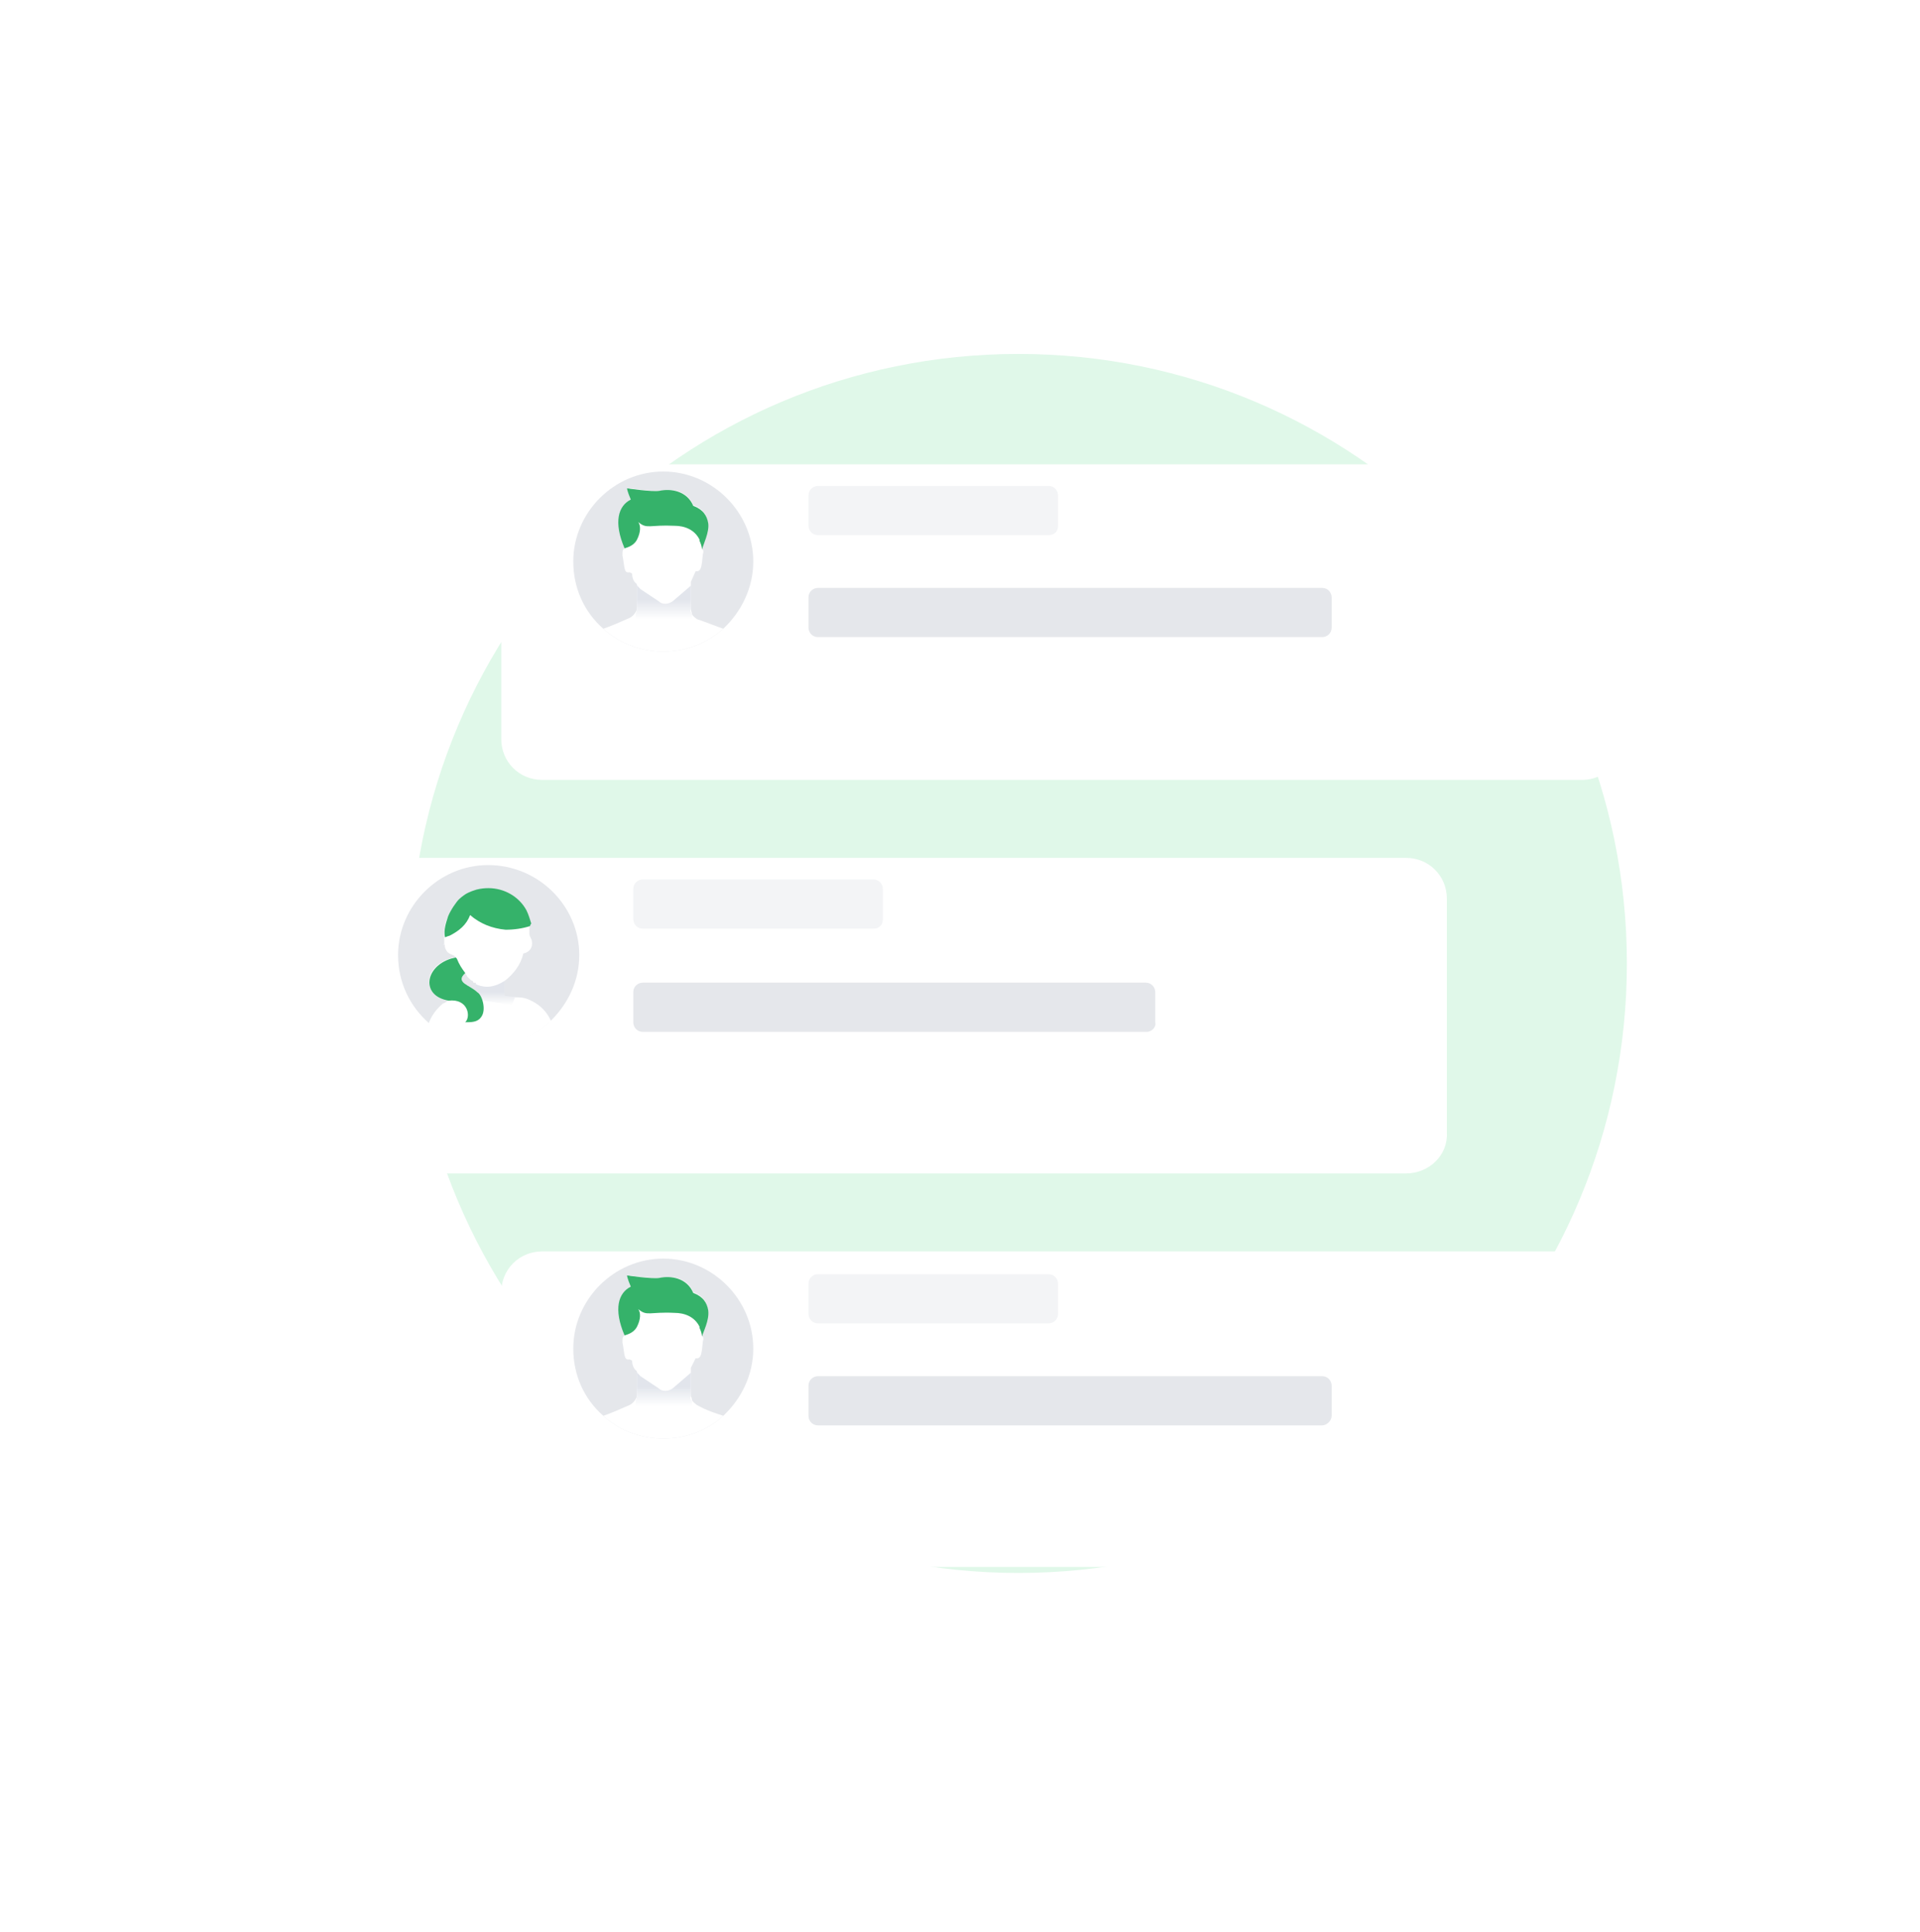 <svg width="160" height="161" viewBox="0 0 160 161" fill="none" xmlns="http://www.w3.org/2000/svg">
<path d="M84.872 131.1C112.872 131.1 135.572 108.4 135.572 80.3C135.572 52.2 112.872 29.5 84.872 29.5C56.872 29.5 34.172 52.2 34.172 80.3C34.172 108.4 56.872 131.1 84.872 131.1Z" fill="#E0F8E9"/>
<g filter="url(#filter0_d_1698_10842)">
<path d="M131.872 60H45.172C43.273 60 41.773 58.5 41.773 56.6V37.1C41.773 35.2 43.273 33.7 45.172 33.7H131.772C133.672 33.7 135.172 35.2 135.172 37.1V56.6C135.272 58.5 133.672 60 131.872 60Z" fill="white"/>
</g>
<path d="M62.773 46.8C62.773 49 61.773 51 60.273 52.4C58.972 53.6 57.172 54.3 55.273 54.3C53.373 54.3 51.572 53.6 50.273 52.4C48.672 51 47.773 49 47.773 46.8C47.773 42.7 51.172 39.3 55.273 39.3C59.373 39.3 62.773 42.7 62.773 46.8Z" fill="#E5E7EB"/>
<path d="M60.273 52.4C58.972 53.6 57.172 54.3 55.273 54.3C53.373 54.3 51.572 53.6 50.273 52.4C50.873 52.2 51.572 51.9 52.472 51.5C52.672 51.4 52.873 51.2 52.972 51C53.072 50.9 53.072 50.7 53.072 50.6V48.7L52.972 48.6C52.773 48.4 52.672 48.1 52.672 47.8L52.472 47.7C51.972 47.8 52.072 47.3 51.873 46.3C51.873 45.9 51.873 45.8 52.072 45.7L52.273 45.5C51.373 43.4 51.773 42.1 52.773 41.6C52.472 40.9 52.472 40.7 52.472 40.7C52.472 40.7 54.472 41 55.072 40.9C55.972 40.7 57.273 40.9 57.773 42.1C58.572 42.4 58.873 42.9 58.972 43.5C59.072 44.4 58.572 45.4 58.472 45.7C58.572 45.8 58.672 45.9 58.572 46.2C58.472 47.1 58.472 47.7 57.972 47.6L57.572 48.5C57.572 48.6 57.572 48.6 57.572 48.7C57.572 48.8 57.572 49.1 57.572 50.7C57.572 50.9 57.672 51.1 57.672 51.2C57.773 51.4 57.972 51.5 58.072 51.6C58.972 51.9 59.672 52.2 60.273 52.4Z" fill="white"/>
<path d="M58.499 45.8C58.499 45.592 58.395 45.28 58.291 45.071V44.967C57.874 44.135 57.042 43.822 56.209 43.822C54.127 43.718 53.919 44.135 53.191 43.51C53.399 43.822 53.399 44.343 53.087 44.967C52.878 45.384 52.462 45.592 52.046 45.696C51.109 43.51 51.525 42.157 52.566 41.637C52.254 40.908 52.254 40.7 52.254 40.7C52.254 40.7 54.336 41.012 54.96 40.908C55.897 40.7 57.25 40.908 57.77 42.157C58.603 42.469 58.915 42.99 59.019 43.614C59.123 44.343 58.603 45.384 58.499 45.8Z" fill="#35B26A"/>
<path d="M57.673 51.2V51.6H52.973V51.1C53.073 51 53.073 50.8 53.073 50.7V48.8L52.973 48.7V48.6C53.073 48.8 53.173 48.9 53.373 49.1L54.873 50.1C55.173 50.4 55.673 50.4 56.073 50.1L57.473 48.9L57.573 48.8C57.573 48.9 57.573 49.2 57.573 50.8C57.473 50.9 57.573 51 57.673 51.2Z" fill="url(#paint0_linear_1698_10842)"/>
<path d="M87.373 44.6H68.173C67.673 44.6 67.373 44.2 67.373 43.8V41.3C67.373 40.8 67.773 40.5 68.173 40.5H87.373C87.873 40.5 88.173 40.9 88.173 41.3V43.8C88.173 44.3 87.873 44.6 87.373 44.6Z" fill="#F3F4F6"/>
<path d="M110.173 53.1H68.173C67.673 53.1 67.373 52.7 67.373 52.3V49.8C67.373 49.3 67.773 49 68.173 49H110.173C110.673 49 110.973 49.4 110.973 49.8V52.3C110.973 52.8 110.573 53.1 110.173 53.1Z" fill="#E5E7EB"/>
<g filter="url(#filter1_d_1698_10842)">
<path d="M131.872 125.6H45.172C43.273 125.6 41.773 124.1 41.773 122.2V102.7C41.773 100.8 43.273 99.3 45.172 99.3H131.772C133.672 99.3 135.172 100.8 135.172 102.7V122.2C135.272 124.1 133.672 125.6 131.872 125.6Z" fill="white"/>
</g>
<path d="M62.773 112.4C62.773 114.6 61.773 116.6 60.273 118C58.972 119.2 57.172 119.9 55.273 119.9C53.373 119.9 51.572 119.2 50.273 118C48.672 116.6 47.773 114.6 47.773 112.4C47.773 108.3 51.172 104.9 55.273 104.9C59.373 104.9 62.773 108.3 62.773 112.4Z" fill="#E5E7EB"/>
<path d="M60.273 118C58.972 119.2 57.172 119.9 55.273 119.9C53.373 119.9 51.572 119.2 50.273 118C50.873 117.8 51.572 117.5 52.472 117.1C52.672 117 52.873 116.8 52.972 116.6C53.072 116.5 53.072 116.3 53.072 116.2V114.3L52.972 114.2C52.773 114 52.672 113.7 52.672 113.4L52.472 113.3C51.972 113.4 52.072 112.9 51.873 111.9C51.873 111.5 51.873 111.4 52.072 111.3L52.273 111.1C51.373 109 51.773 107.7 52.773 107.2C52.472 106.5 52.472 106.3 52.472 106.3C52.472 106.3 54.472 106.6 55.072 106.5C55.972 106.3 57.273 106.5 57.773 107.7C58.572 108 58.873 108.5 58.972 109.1C59.072 110 58.572 111 58.472 111.3C58.572 111.4 58.672 111.5 58.572 111.8C58.472 112.7 58.472 113.3 57.972 113.2L57.572 114C57.572 114.1 57.572 114.1 57.572 114.2C57.572 114.3 57.572 114.6 57.572 116.2C57.572 116.4 57.672 116.6 57.672 116.7C57.773 116.9 57.972 117 58.072 117.1C58.972 117.6 59.672 117.8 60.273 118Z" fill="white"/>
<path d="M58.499 111.4C58.499 111.192 58.395 110.88 58.291 110.671V110.567C57.874 109.735 57.042 109.423 56.209 109.423C54.127 109.318 53.919 109.735 53.191 109.11C53.399 109.423 53.399 109.943 53.087 110.567C52.878 110.984 52.462 111.192 52.046 111.296C51.109 109.11 51.525 107.757 52.566 107.237C52.254 106.508 52.254 106.3 52.254 106.3C52.254 106.3 54.336 106.612 54.96 106.508C55.897 106.3 57.25 106.508 57.77 107.757C58.603 108.069 58.915 108.59 59.019 109.214C59.123 110.047 58.603 110.984 58.499 111.4Z" fill="#35B26A"/>
<path d="M57.673 116.8V117.2H52.973V116.7C53.073 116.6 53.073 116.4 53.073 116.3V114.4L52.973 114.3V114.2C53.073 114.4 53.173 114.5 53.373 114.7L54.873 115.7C55.173 116 55.673 116 56.073 115.7L57.473 114.5L57.573 114.4C57.573 114.5 57.573 114.8 57.573 116.4C57.473 116.5 57.573 116.7 57.673 116.8Z" fill="url(#paint1_linear_1698_10842)"/>
<path d="M87.373 110.3H68.173C67.673 110.3 67.373 109.9 67.373 109.5V107C67.373 106.5 67.773 106.2 68.173 106.2H87.373C87.873 106.2 88.173 106.6 88.173 107V109.5C88.173 109.9 87.873 110.3 87.373 110.3Z" fill="#F3F4F6"/>
<path d="M110.173 118.8H68.173C67.673 118.8 67.373 118.4 67.373 118V115.5C67.373 115 67.773 114.7 68.173 114.7H110.173C110.673 114.7 110.973 115.1 110.973 115.5V118C110.973 118.4 110.573 118.8 110.173 118.8Z" fill="#E5E7EB"/>
<g filter="url(#filter2_d_1698_10842)">
<path d="M117.172 92.8H30.572C28.672 92.8 27.172 91.3 27.172 89.4V69.9C27.172 68 28.672 66.5 30.572 66.5H117.172C119.072 66.5 120.572 68 120.572 69.9V89.4C120.672 91.3 119.072 92.8 117.172 92.8Z" fill="white"/>
</g>
<path d="M72.772 77.4H53.572C53.072 77.4 52.773 77 52.773 76.6V74.1C52.773 73.6 53.172 73.3 53.572 73.3H72.772C73.272 73.3 73.573 73.7 73.573 74.1V76.6C73.573 77.1 73.272 77.4 72.772 77.4Z" fill="#F3F4F6"/>
<path d="M95.573 86H53.572C53.072 86 52.773 85.6 52.773 85.2V82.7C52.773 82.2 53.172 81.9 53.572 81.9H95.472C95.972 81.9 96.272 82.3 96.272 82.7V85.2C96.373 85.6 95.972 86 95.573 86Z" fill="#E5E7EB"/>
<path d="M48.272 79.6C48.272 81.7 47.372 83.6 45.972 85C45.872 85.1 45.872 85.1 45.772 85.2C44.472 86.4 42.672 87.1 40.772 87.1C38.872 87.1 37.172 86.4 35.872 85.3C35.872 85.3 35.872 85.3 35.772 85.3C34.172 83.9 33.172 81.9 33.172 79.6C33.172 75.5 36.572 72.1 40.672 72.1C44.872 72.1 48.272 75.5 48.272 79.6Z" fill="#E5E7EB"/>
<path d="M45.943 85.152C45.639 84.442 45.132 83.834 44.321 83.428C43.915 83.225 43.611 83.124 43.104 83.124H42.799C42.09 83.124 41.988 83.023 41.988 83.023V81.806C42.799 81.197 43.408 80.386 43.611 79.473C44.118 79.372 44.422 78.966 44.321 78.459C44.321 78.256 44.118 78.053 44.118 77.851C44.118 77.749 44.118 77.648 44.118 77.546C44.118 77.445 44.118 77.445 44.118 77.344C44.118 77.242 44.118 77.242 44.118 77.141C44.118 76.735 44.016 76.431 43.712 76.025C43.104 74.91 41.887 74.2 40.568 74.2C40.264 74.2 40.061 74.2 39.757 74.301C39.25 74.403 38.844 74.606 38.439 74.91C38.337 75.011 38.337 75.011 38.236 75.113C38.236 75.113 38.236 75.113 38.135 75.214C37.729 75.62 37.425 76.127 37.222 76.634C37.019 77.141 37.019 77.749 37.019 78.358C37.019 78.358 37.019 78.358 37.019 78.459C37.019 78.561 37.019 78.561 37.019 78.662C37.019 78.662 37.019 78.763 36.918 78.763C37.12 78.561 37.019 78.865 37.12 79.068C37.323 79.575 37.627 79.473 38.033 79.778C38.033 79.778 38.033 79.778 37.932 79.778L37.526 79.879C35.295 80.589 35.092 82.921 37.323 83.428C37.12 83.53 37.019 83.631 36.918 83.631C36.309 84.138 35.904 84.747 35.701 85.355C37.019 86.471 38.743 87.18 40.67 87.18C42.596 87.18 44.422 86.471 45.74 85.254C45.842 85.355 45.943 85.254 45.943 85.152C46.044 85.152 46.044 85.152 45.943 85.152ZM39.656 82.718C39.554 82.617 39.453 82.516 39.453 82.516C39.351 82.414 39.25 82.414 39.149 82.313C39.149 82.313 39.047 82.313 39.047 82.211C38.743 82.008 38.439 81.806 38.337 81.501C38.337 81.4 38.439 81.197 38.642 80.994C38.743 81.096 38.844 81.197 38.946 81.4C39.047 81.501 39.149 81.603 39.25 81.704C39.351 81.704 39.453 81.806 39.453 81.907C39.453 81.907 39.453 81.907 39.554 81.907C39.554 81.907 39.554 81.907 39.656 81.907V82.718Z" fill="white"/>
<path d="M42.922 83.066C42.822 83.466 42.622 83.766 42.622 83.766L38.822 83.166L39.022 82.166C39.022 82.166 39.122 82.166 39.122 82.266C39.222 82.366 39.322 82.366 39.422 82.466C39.522 82.466 39.522 82.566 39.622 82.666V81.966C39.622 81.966 39.622 81.966 39.522 81.966C40.122 82.266 40.922 82.466 42.022 81.766V82.966C42.122 82.966 42.222 83.066 42.922 83.066Z" fill="url(#paint2_linear_1698_10842)"/>
<path d="M42.132 77.488C42.846 77.488 43.559 77.386 44.171 77.183C44.171 77.183 44.171 77.081 44.273 76.979C44.171 76.673 44.069 76.266 43.865 75.858C43.253 74.737 42.03 74.023 40.706 74.023C40.4 74.023 40.106 74.045 39.698 74.147C39.153 74.313 38.901 74.46 38.772 74.538C38.772 74.538 38.474 74.738 38.26 74.941C38.045 75.143 37.546 75.858 37.342 76.367C37.139 76.979 36.974 77.499 37.076 78.11C37.178 78.11 37.342 77.998 37.444 77.998C38.26 77.59 38.871 77.081 39.177 76.265C39.992 76.979 41.011 77.386 42.132 77.488Z" fill="#35B26A"/>
<path d="M40.072 84.8C39.773 85.2 39.273 85.2 38.773 85.2C39.273 84.7 38.972 83.2 37.373 83.4C35.072 83 35.373 80.6 37.572 79.9L37.972 79.8C37.972 79.8 37.972 79.8 38.072 79.9C38.273 80.4 38.472 80.7 38.773 81.1C37.873 81.9 39.172 82.1 39.773 82.7C40.172 82.9 40.572 84.2 40.072 84.8Z" fill="#35B26A"/>
<defs>
<filter id="filter0_d_1698_10842" x="32.773" y="29.7" width="111.404" height="44.3" filterUnits="userSpaceOnUse" color-interpolation-filters="sRGB">
<feFlood flood-opacity="0" result="BackgroundImageFix"/>
<feColorMatrix in="SourceAlpha" type="matrix" values="0 0 0 0 0 0 0 0 0 0 0 0 0 0 0 0 0 0 127 0" result="hardAlpha"/>
<feOffset dy="5"/>
<feGaussianBlur stdDeviation="4.5"/>
<feColorMatrix type="matrix" values="0 0 0 0 0.398 0 0 0 0 0.477 0 0 0 0 0.575 0 0 0 0.17 0"/>
<feBlend mode="normal" in2="BackgroundImageFix" result="effect1_dropShadow_1698_10842"/>
<feBlend mode="normal" in="SourceGraphic" in2="effect1_dropShadow_1698_10842" result="shape"/>
</filter>
<filter id="filter1_d_1698_10842" x="32.773" y="95.3" width="111.404" height="44.3" filterUnits="userSpaceOnUse" color-interpolation-filters="sRGB">
<feFlood flood-opacity="0" result="BackgroundImageFix"/>
<feColorMatrix in="SourceAlpha" type="matrix" values="0 0 0 0 0 0 0 0 0 0 0 0 0 0 0 0 0 0 127 0" result="hardAlpha"/>
<feOffset dy="5"/>
<feGaussianBlur stdDeviation="4.5"/>
<feColorMatrix type="matrix" values="0 0 0 0 0.398 0 0 0 0 0.477 0 0 0 0 0.575 0 0 0 0.17 0"/>
<feBlend mode="normal" in2="BackgroundImageFix" result="effect1_dropShadow_1698_10842"/>
<feBlend mode="normal" in="SourceGraphic" in2="effect1_dropShadow_1698_10842" result="shape"/>
</filter>
<filter id="filter2_d_1698_10842" x="18.172" y="62.5" width="111.404" height="44.3" filterUnits="userSpaceOnUse" color-interpolation-filters="sRGB">
<feFlood flood-opacity="0" result="BackgroundImageFix"/>
<feColorMatrix in="SourceAlpha" type="matrix" values="0 0 0 0 0 0 0 0 0 0 0 0 0 0 0 0 0 0 127 0" result="hardAlpha"/>
<feOffset dy="5"/>
<feGaussianBlur stdDeviation="4.5"/>
<feColorMatrix type="matrix" values="0 0 0 0 0.398 0 0 0 0 0.477 0 0 0 0 0.575 0 0 0 0.17 0"/>
<feBlend mode="normal" in2="BackgroundImageFix" result="effect1_dropShadow_1698_10842"/>
<feBlend mode="normal" in="SourceGraphic" in2="effect1_dropShadow_1698_10842" result="shape"/>
</filter>
<linearGradient id="paint0_linear_1698_10842" x1="55.324" y1="51.618" x2="55.324" y2="49.965" gradientUnits="userSpaceOnUse">
<stop stop-color="white"/>
<stop offset="1" stop-color="#E2E5EC"/>
</linearGradient>
<linearGradient id="paint1_linear_1698_10842" x1="55.324" y1="117.218" x2="55.324" y2="115.566" gradientUnits="userSpaceOnUse">
<stop stop-color="white"/>
<stop offset="1" stop-color="#E2E5EC"/>
</linearGradient>
<linearGradient id="paint2_linear_1698_10842" x1="40.873" y1="83.778" x2="40.873" y2="82.676" gradientUnits="userSpaceOnUse">
<stop stop-color="white"/>
<stop offset="1" stop-color="#E2E5EC"/>
</linearGradient>
</defs>
</svg>
